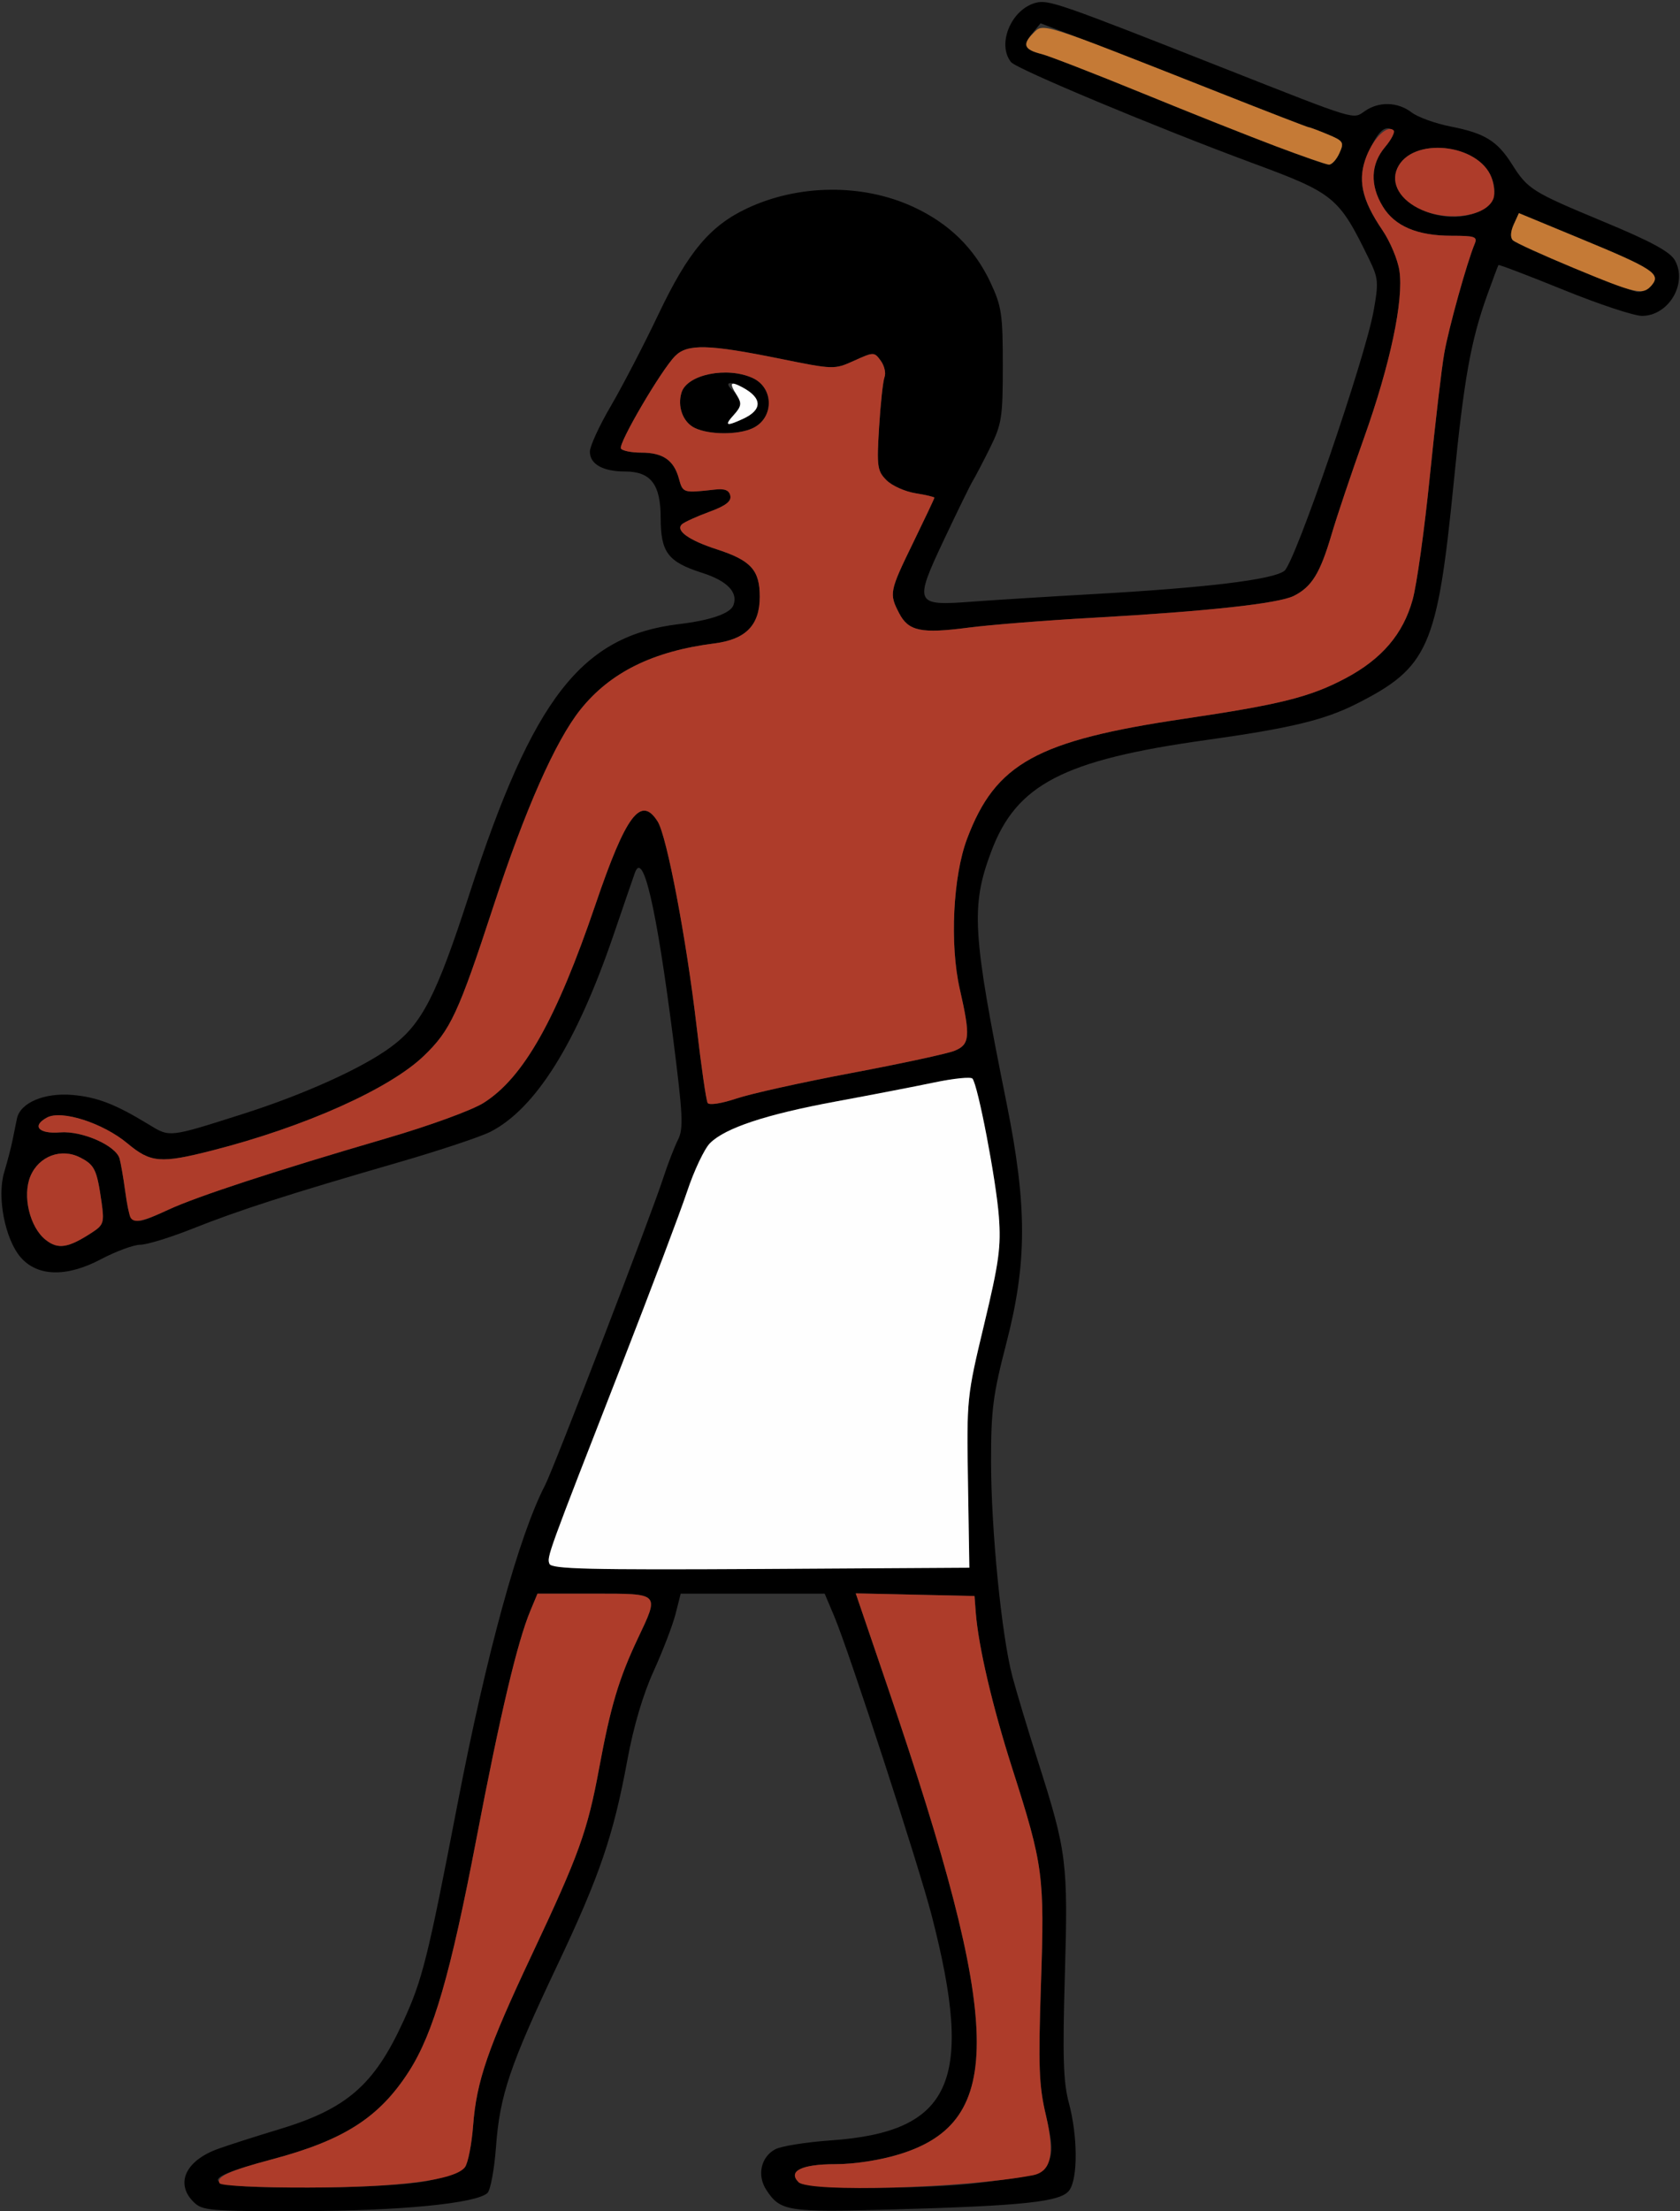 <?xml version="1.0" encoding="UTF-8" standalone="no"?>
<!DOCTYPE svg PUBLIC "-//W3C//DTD SVG 1.1//EN"
"http://www.w3.org/Graphics/SVG/1.1/DTD/svg11.dtd">
<svg width="456px" height="600px"
xmlns="http://www.w3.org/2000/svg" version="1.1">
<rect width="100%" height="100%" fill="#333333" stroke="none"/>
<g transform="translate(0000, 0000) scale(1, 1)">
<path fill="#000000" stroke="none" d="
M 52.52 597.44
C 47.50 592.43 50.38 586.23 59.18 583.06
C 62.20 581.97 69.59 579.61 75.60 577.80
C 94.09 572.23 101.54 565.79 109.48 548.44
C 114.68 537.11 116.14 531.21 124.21 489.34
C 132.06 448.66 140.83 416.71 147.96 402.96
C 150.33 398.38 176.74 329.76 179.95 319.83
C 181.21 315.95 183.04 311.22 184.01 309.29
C 185.56 306.22 185.38 302.66 182.63 281.14
C 178.15 246.15 174.56 230.69 172.34 236.78
C 171.99 237.77 169.32 245.50 166.44 253.94
C 156.45 283.14 145.32 300.87 133.09 307.10
C 130.41 308.46 119.12 312.22 107.98 315.44
C 78.70 323.91 64.85 328.36 52.36 333.34
C 46.28 335.76 39.86 337.74 38.08 337.74
C 36.30 337.74 31.47 339.52 27.35 341.69
C 18.05 346.61 10.13 346.39 5.58 341.12
C 1.36 336.19 -0.87 324.77 1.13 318.10
C 2.00 315.19 3.00 311.36 3.36 309.59
C 3.71 307.83 4.27 305.12 4.59 303.54
C 5.46 299.21 12.03 296.42 19.74 297.10
C 26.41 297.70 31.34 299.60 40.34 305.09
C 46.15 308.64 45.70 308.69 65.97 302.24
C 82.49 296.98 98.32 289.83 106.06 284.12
C 114.53 277.88 118.41 270.35 127.44 242.49
C 144.69 189.39 157.81 172.52 184.31 169.34
C 192.85 168.32 198.21 166.46 199.06 164.24
C 200.41 160.72 197.40 157.61 190.55 155.42
C 181.30 152.47 179.33 149.86 179.33 140.58
C 179.33 131.42 176.65 127.93 169.63 127.93
C 163.65 127.93 160.11 125.94 160.11 122.56
C 160.11 121.06 162.69 115.46 165.83 110.11
C 168.96 104.75 174.78 93.56 178.75 85.22
C 186.79 68.33 192.72 61.25 202.83 56.51
C 216.86 49.93 234.25 49.80 247.97 56.17
C 257.67 60.68 264.48 67.37 268.84 76.64
C 271.87 83.12 272.19 85.25 272.19 99.15
C 272.19 113.28 271.91 115.05 268.71 121.54
C 266.79 125.41 264.68 129.43 264.03 130.49
C 263.38 131.55 259.89 138.67 256.28 146.32
C 247.99 163.89 248.24 164.44 263.84 163.25
C 269.85 162.81 284.55 161.88 296.53 161.21
C 327.50 159.48 345.66 157.27 348.64 154.87
C 351.56 152.51 370.53 97.25 372.84 84.35
C 374.23 76.61 374.14 75.51 371.59 70.27
C 363.34 53.37 362.25 52.48 339.60 44.11
C 314.04 34.64 275.92 18.72 274.43 16.86
C 270.50 11.96 274.52 2.42 281.22 0.74
C 284.62 -0.12 287.84 1.01 332.39 18.59
C 368.66 32.89 367.17 32.44 370.45 30.15
C 374.27 27.48 379.39 27.62 383.14 30.50
C 384.82 31.79 389.61 33.52 393.79 34.34
C 402.98 36.14 406.39 38.24 410.36 44.51
C 414.69 51.36 415.74 52.03 435.21 60.13
C 448.06 65.46 453.28 68.29 454.59 70.59
C 458.16 76.84 452.94 85.71 445.68 85.71
C 443.52 85.71 433.93 82.53 424.36 78.64
C 414.79 74.75 406.85 71.73 406.72 71.92
C 406.58 72.13 405.23 75.74 403.71 79.96
C 399.22 92.42 397.37 102.72 394.56 131.13
C 390.12 175.65 387.73 181.09 368.17 190.98
C 359.47 195.38 350.21 197.60 327.27 200.81
C 288.60 206.23 275.87 212.84 269.05 231.04
C 263.47 245.95 263.90 253.09 273.22 299.36
C 278.84 327.26 278.81 342.69 273.13 364.54
C 269.53 378.41 268.99 382.53 269.00 396.52
C 269.01 415.14 271.85 443.72 274.77 454.80
C 275.88 459.02 279.01 469.38 281.71 477.83
C 289.57 502.46 289.93 505.27 289.03 536.03
C 288.39 558.17 288.61 564.92 290.12 570.58
C 292.54 579.58 292.60 591.08 290.23 594.31
C 287.95 597.44 278.13 598.49 241.92 599.51
C 213.74 600.31 211.81 600.00 208.01 594.20
C 205.43 590.28 206.51 585.28 210.40 583.18
C 211.98 582.32 218.76 581.23 225.48 580.76
C 258.42 578.44 264.54 564.81 252.88 519.72
C 249.29 505.86 230.43 447.99 226.41 438.49
L 223.84 432.41
L 204.30 432.41
L 184.76 432.41
L 183.37 437.90
C 182.60 440.92 179.94 447.86 177.46 453.33
C 174.55 459.68 171.96 468.42 170.28 477.58
C 166.50 498.03 162.82 508.85 151.30 533.17
C 138.44 560.29 135.66 568.52 134.64 582.36
C 134.19 588.50 133.15 594.18 132.33 595.00
C 129.47 597.85 108.44 599.91 81.66 599.95
C 56.76 600.00 54.91 599.83 52.52 597.44
M 115.82 591.80
C 120.84 590.83 125.35 589.19 126.21 588.01
C 127.04 586.87 128.04 581.77 128.42 576.67
C 129.33 564.72 132.44 555.67 144.36 530.38
C 157.19 503.14 159.45 496.90 162.65 479.63
C 165.74 462.93 167.99 455.42 173.13 444.56
C 179.01 432.15 179.25 432.41 161.33 432.41
L 145.89 432.41
L 144.00 436.94
C 140.42 445.47 135.79 465.06 129.31 498.93
C 122.26 535.74 117.65 551.64 111.03 561.99
C 102.98 574.54 93.39 580.70 73.78 585.91
C 51.79 591.76 54.18 593.62 83.66 593.55
C 97.66 593.53 110.49 592.82 115.82 591.80
M 266.36 592.20
C 282.57 590.12 283.04 589.97 284.63 586.49
C 285.78 583.97 285.61 581.28 283.89 573.93
C 281.99 565.91 281.80 560.81 282.54 538.46
C 283.54 508.81 283.21 506.26 274.71 479.68
C 269.35 462.90 265.57 446.75 264.85 437.53
L 264.51 433.05
L 248.39 432.69
L 232.27 432.33
L 241.12 458.28
C 272.28 549.76 272.91 575.64 244.16 584.51
C 238.91 586.13 231.95 587.21 226.74 587.21
C 217.61 587.21 213.76 589.10 216.75 592.09
C 218.71 594.05 251.38 594.12 266.36 592.20
M 262.74 402.27
C 262.37 379.45 262.43 378.93 267.11 359.41
C 271.17 342.49 271.74 338.29 271.12 330.06
C 270.37 320.16 265.42 294.33 263.95 292.66
C 263.49 292.13 258.82 292.61 253.57 293.71
C 248.32 294.81 236.34 297.12 226.98 298.85
C 207.94 302.37 196.86 306.04 192.72 310.17
C 191.20 311.69 188.39 317.60 186.50 323.30
C 184.60 328.99 176.67 349.97 168.90 369.91
C 148.47 422.26 148.40 422.43 149.14 424.32
C 149.67 425.73 159.95 425.97 206.46 425.71
L 263.11 425.37
L 262.74 402.27
M 25.08 334.35
C 28.10 332.38 28.33 331.66 27.58 326.33
C 26.31 317.37 25.72 316.11 21.80 314.09
C 16.64 311.41 10.54 313.69 8.26 319.14
C 6.03 324.47 8.08 333.02 12.42 336.43
C 15.79 339.08 18.55 338.64 25.08 334.35
M 45.73 328.22
C 53.40 324.65 74.87 317.63 104.76 308.90
C 116.59 305.45 128.09 301.25 131.29 299.23
C 142.12 292.38 151.04 276.55 161.62 245.45
C 169.91 221.08 173.96 215.69 178.52 222.92
C 181.00 226.85 186.33 254.92 189.09 278.57
C 190.33 289.30 191.67 298.62 192.08 299.27
C 192.49 299.94 195.84 299.42 199.87 298.07
C 203.75 296.76 217.87 293.63 231.23 291.12
C 244.60 288.60 257.13 285.90 259.06 285.12
C 263.26 283.42 263.46 281.28 260.50 268.30
C 257.76 256.25 258.66 237.71 262.51 227.54
C 270.22 207.10 281.40 200.94 321.51 195.01
C 347.69 191.13 355.65 189.12 365.33 183.98
C 375.09 178.77 380.85 172.02 383.42 162.74
C 384.55 158.72 386.65 143.64 388.10 129.21
C 389.56 114.78 391.31 99.75 392.02 95.80
C 393.22 88.98 398.22 71.05 400.26 66.20
C 401.09 64.22 400.36 63.97 393.97 63.97
C 384.69 63.97 378.58 61.37 375.34 56.05
C 371.79 50.25 372.02 44.55 375.98 39.85
C 377.93 37.55 378.68 35.69 377.90 35.21
C 375.79 33.90 373.91 35.76 371.27 41.73
C 368.30 48.42 369.33 53.80 375.24 62.47
C 377.31 65.51 379.39 70.45 379.84 73.46
C 381.04 81.47 377.35 98.88 370.22 118.86
C 366.80 128.42 362.81 140.28 361.37 145.20
C 358.32 155.53 356.04 159.24 351.21 161.67
C 347.06 163.77 327.63 165.89 296.53 167.63
C 283.85 168.33 268.69 169.54 262.85 170.30
C 249.99 171.98 246.57 171.26 244.04 166.36
C 241.30 161.07 241.42 160.46 247.85 147.26
C 251.02 140.75 253.62 135.26 253.62 135.04
C 253.62 134.83 251.30 134.29 248.48 133.83
C 245.65 133.38 242.12 131.80 240.62 130.30
C 238.12 127.80 237.95 126.61 238.61 115.92
C 239.00 109.51 239.67 103.38 240.09 102.31
C 240.51 101.23 240.05 99.25 239.07 97.89
C 237.29 95.46 237.18 95.46 231.84 97.87
C 226.45 100.30 226.35 100.30 211.51 97.29
C 192.33 93.40 186.56 93.26 183.26 96.59
C 179.47 100.40 167.75 120.41 168.54 121.70
C 168.92 122.32 171.40 122.81 174.04 122.81
C 179.94 122.81 182.90 124.85 184.27 129.85
C 185.35 133.79 185.42 133.80 194.00 132.84
C 196.72 132.52 197.92 133.01 198.23 134.52
C 198.55 136.03 196.94 137.26 192.52 138.88
C 189.14 140.12 185.82 141.63 185.14 142.22
C 183.22 143.91 186.90 146.57 194.53 149.04
C 203.83 152.05 206.22 154.68 206.22 161.90
C 206.22 169.62 202.47 173.49 193.90 174.58
C 177.23 176.69 165.59 182.44 157.51 192.58
C 150.75 201.06 142.49 219.75 133.91 245.96
C 124.41 274.96 122.27 279.56 115.04 286.50
C 105.69 295.48 82.66 305.77 57.65 312.15
C 43.59 315.74 40.91 315.52 34.58 310.23
C 27.96 304.71 16.74 301.10 12.78 303.21
C 8.52 305.49 10.46 307.73 16.31 307.25
C 22.30 306.78 31.47 310.82 32.46 314.37
C 32.80 315.61 33.48 319.51 33.96 323.03
C 35.30 332.85 35.54 332.96 45.73 328.22
M 448.37 77.33
C 450.86 74.33 448.58 72.84 429.33 64.89
L 412.27 57.83
L 410.86 60.93
C 410.00 62.83 409.90 64.49 410.63 65.18
C 412.28 66.81 442.10 79.10 444.64 79.22
C 445.78 79.28 447.46 78.42 448.37 77.33
M 401.47 57.38
C 405.42 55.59 406.52 52.59 404.85 48.20
C 401.29 38.87 383.19 37.06 379.27 45.66
C 375.44 54.04 390.89 62.19 401.47 57.38
M 363.54 41.58
C 364.89 38.61 364.67 38.25 360.38 36.46
C 357.86 35.41 355.54 34.54 355.24 34.54
C 354.95 34.54 343.92 30.28 330.74 25.06
C 317.56 19.86 301.29 13.51 294.61 10.95
L 282.44 6.32
L 280.21 9.04
C 277.52 12.32 278.06 13.50 282.75 14.67
C 284.69 15.16 296.94 19.91 309.98 25.24
C 336.04 35.90 358.52 44.51 360.69 44.67
C 361.46 44.72 362.74 43.34 363.54 41.58"/>
<path fill="#000000" stroke="none" d="
M 188.59 116.12
C 185.38 114.59 183.78 110.29 185.00 106.46
C 186.55 101.59 197.34 99.40 204.28 102.56
C 210.17 105.25 210.14 113.53 204.21 116.23
C 200.22 118.04 192.47 117.99 188.59 116.12
M 201.61 113.68
C 207.08 111.20 206.97 107.97 201.31 104.99
C 197.76 103.13 196.37 103.87 199.15 106.16
C 201.65 108.23 201.61 109.89 198.99 112.80
C 196.53 115.51 197.16 115.71 201.61 113.68"/>
<path fill="#c57a36" stroke="none" d="
M 427.18 72.73
C 418.73 69.21 411.27 65.82 410.63 65.18
C 409.90 64.49 410.00 62.83 410.86 60.93
L 412.27 57.83
L 429.33 64.89
C 448.58 72.84 450.86 74.33 448.37 77.33
C 445.98 80.20 444.22 79.82 427.18 72.73"/>
<path fill="#c57a36" stroke="none" d="
M 346.48 39.75
C 339.44 37.10 323.02 30.58 309.98 25.24
C 296.94 19.91 284.69 15.16 282.75 14.67
C 277.97 13.48 277.38 12.09 280.40 9.07
C 283.30 6.18 281.49 5.60 330.74 25.06
C 343.92 30.28 354.95 34.54 355.24 34.54
C 355.54 34.54 357.86 35.41 360.38 36.46
C 364.67 38.25 364.89 38.61 363.54 41.58
C 362.74 43.34 361.46 44.72 360.69 44.67
C 359.92 44.61 353.53 42.40 346.48 39.75"/>
<path fill="#ae3c2a" stroke="none" d="
M 59.60 592.39
C 58.54 590.66 62.19 589.00 73.78 585.91
C 93.39 580.70 102.98 574.54 111.03 561.99
C 117.65 551.64 122.26 535.74 129.31 498.93
C 135.79 465.06 140.42 445.47 144.00 436.94
L 145.89 432.41
L 161.33 432.41
C 179.25 432.41 179.01 432.15 173.13 444.56
C 167.99 455.42 165.74 462.93 162.65 479.63
C 159.45 496.90 157.19 503.14 144.36 530.38
C 132.44 555.67 129.33 564.72 128.42 576.67
C 128.04 581.77 127.04 586.87 126.21 588.01
C 123.62 591.54 108.57 593.50 83.66 593.55
C 70.27 593.58 60.04 593.09 59.60 592.39"/>
<path fill="#ae3c2a" stroke="none" d="
M 216.75 592.09
C 213.76 589.10 217.61 587.21 226.74 587.21
C 231.95 587.21 238.91 586.13 244.16 584.51
C 272.91 575.64 272.28 549.76 241.12 458.28
L 232.27 432.33
L 248.39 432.69
L 264.51 433.05
L 264.85 437.53
C 265.57 446.75 269.35 462.90 274.71 479.68
C 283.21 506.26 283.54 508.81 282.54 538.46
C 281.80 560.81 281.99 565.91 283.89 573.93
C 286.38 584.55 285.33 589.29 280.24 590.24
C 261.64 593.73 219.62 594.96 216.75 592.09"/>
<path fill="#ae3c2a" stroke="none" d="
M 12.42 336.43
C 8.08 333.02 6.03 324.47 8.26 319.14
C 10.54 313.69 16.64 311.41 21.80 314.09
C 25.72 316.11 26.31 317.37 27.58 326.33
C 28.33 331.66 28.10 332.38 25.08 334.35
C 18.55 338.64 15.79 339.08 12.42 336.43"/>
<path fill="#ae3c2a" stroke="none" d="
M 35.43 330.38
C 35.10 329.86 34.44 326.55 33.96 323.03
C 33.48 319.51 32.80 315.61 32.46 314.37
C 31.47 310.82 22.30 306.78 16.31 307.25
C 10.46 307.73 8.52 305.49 12.78 303.21
C 16.74 301.10 27.96 304.71 34.58 310.23
C 40.91 315.52 43.59 315.74 57.65 312.15
C 82.66 305.77 105.69 295.48 115.04 286.50
C 122.27 279.56 124.41 274.96 133.91 245.96
C 142.49 219.75 150.75 201.06 157.51 192.58
C 165.59 182.44 177.23 176.69 193.90 174.58
C 202.47 173.49 206.22 169.62 206.22 161.90
C 206.22 154.68 203.83 152.05 194.53 149.04
C 186.90 146.57 183.22 143.91 185.14 142.22
C 185.82 141.63 189.14 140.12 192.52 138.88
C 196.94 137.26 198.55 136.03 198.23 134.52
C 197.92 133.01 196.72 132.52 194.00 132.84
C 185.42 133.80 185.35 133.79 184.27 129.85
C 182.90 124.85 179.94 122.81 174.04 122.81
C 171.40 122.81 168.92 122.32 168.54 121.70
C 167.75 120.41 179.47 100.40 183.26 96.59
C 186.56 93.26 192.33 93.40 211.51 97.29
C 226.35 100.30 226.45 100.30 231.84 97.87
C 237.18 95.46 237.29 95.46 239.07 97.89
C 240.05 99.25 240.51 101.23 240.09 102.31
C 239.67 103.38 239.00 109.51 238.61 115.92
C 237.95 126.61 238.12 127.80 240.62 130.30
C 242.12 131.80 245.65 133.38 248.48 133.83
C 251.30 134.29 253.62 134.83 253.62 135.04
C 253.62 135.26 251.02 140.75 247.85 147.26
C 241.42 160.46 241.30 161.07 244.04 166.36
C 246.57 171.26 249.99 171.98 262.85 170.30
C 268.69 169.54 283.85 168.33 296.53 167.63
C 327.63 165.89 347.06 163.77 351.21 161.67
C 356.04 159.24 358.32 155.53 361.37 145.20
C 362.81 140.28 366.80 128.42 370.22 118.86
C 377.35 98.88 381.04 81.47 379.84 73.46
C 379.39 70.45 377.31 65.51 375.24 62.47
C 369.58 54.15 368.40 48.64 370.95 42.27
C 372.96 37.24 376.67 33.77 378.30 35.40
C 378.72 35.83 377.65 37.87 375.91 39.94
C 372.02 44.55 371.82 50.29 375.34 56.05
C 378.58 61.37 384.69 63.97 393.97 63.97
C 400.36 63.97 401.09 64.22 400.26 66.20
C 398.22 71.05 393.22 88.98 392.02 95.80
C 391.31 99.75 389.56 114.78 388.10 129.21
C 386.65 143.64 384.55 158.72 383.42 162.74
C 380.85 172.02 375.09 178.77 365.33 183.98
C 355.65 189.12 347.69 191.13 321.51 195.01
C 281.40 200.94 270.22 207.10 262.51 227.54
C 258.66 237.71 257.76 256.25 260.50 268.30
C 263.46 281.28 263.26 283.42 259.06 285.12
C 257.13 285.90 244.60 288.60 231.23 291.12
C 217.87 293.63 203.75 296.76 199.87 298.07
C 195.84 299.42 192.49 299.94 192.08 299.27
C 191.67 298.62 190.33 289.30 189.09 278.57
C 186.33 254.92 181.00 226.85 178.52 222.92
C 173.96 215.69 169.91 221.08 161.62 245.45
C 151.04 276.55 142.12 292.38 131.29 299.23
C 128.09 301.25 116.59 305.45 104.76 308.90
C 74.87 317.63 53.40 324.65 45.73 328.22
C 38.72 331.48 36.40 331.97 35.43 330.38
M 204.21 116.23
C 210.14 113.53 210.17 105.25 204.28 102.56
C 197.34 99.40 186.55 101.59 185.00 106.46
C 183.78 110.29 185.38 114.59 188.59 116.12
C 192.47 117.99 200.22 118.04 204.21 116.23"/>
<path fill="#ae3c2a" stroke="none" d="
M 385.97 56.98
C 380.08 54.42 377.37 49.83 379.27 45.66
C 383.19 37.06 401.29 38.87 404.85 48.20
C 405.55 50.02 405.80 52.50 405.42 53.71
C 403.87 58.55 393.57 60.28 385.97 56.98"/>
<path fill="#fefefe" stroke="none" d="
M 149.14 424.32
C 148.40 422.43 148.47 422.26 168.90 369.91
C 176.67 349.97 184.60 328.99 186.50 323.30
C 188.39 317.60 191.20 311.69 192.72 310.17
C 196.86 306.04 207.94 302.37 226.98 298.85
C 236.34 297.12 248.32 294.81 253.57 293.71
C 258.82 292.61 263.49 292.13 263.95 292.66
C 265.42 294.33 270.37 320.16 271.12 330.06
C 271.74 338.29 271.17 342.49 267.11 359.41
C 262.43 378.93 262.37 379.45 262.74 402.27
L 263.11 425.37
L 206.46 425.71
C 159.95 425.97 149.67 425.73 149.14 424.32"/>
<path fill="#fefefe" stroke="none" d="
M 199.24 112.50
C 201.20 110.34 201.36 109.45 200.09 107.41
C 197.86 103.86 198.16 103.33 201.42 105.04
C 206.97 107.97 207.04 111.21 201.61 113.68
C 197.05 115.77 196.53 115.50 199.24 112.50"/>
</g>
</svg>
